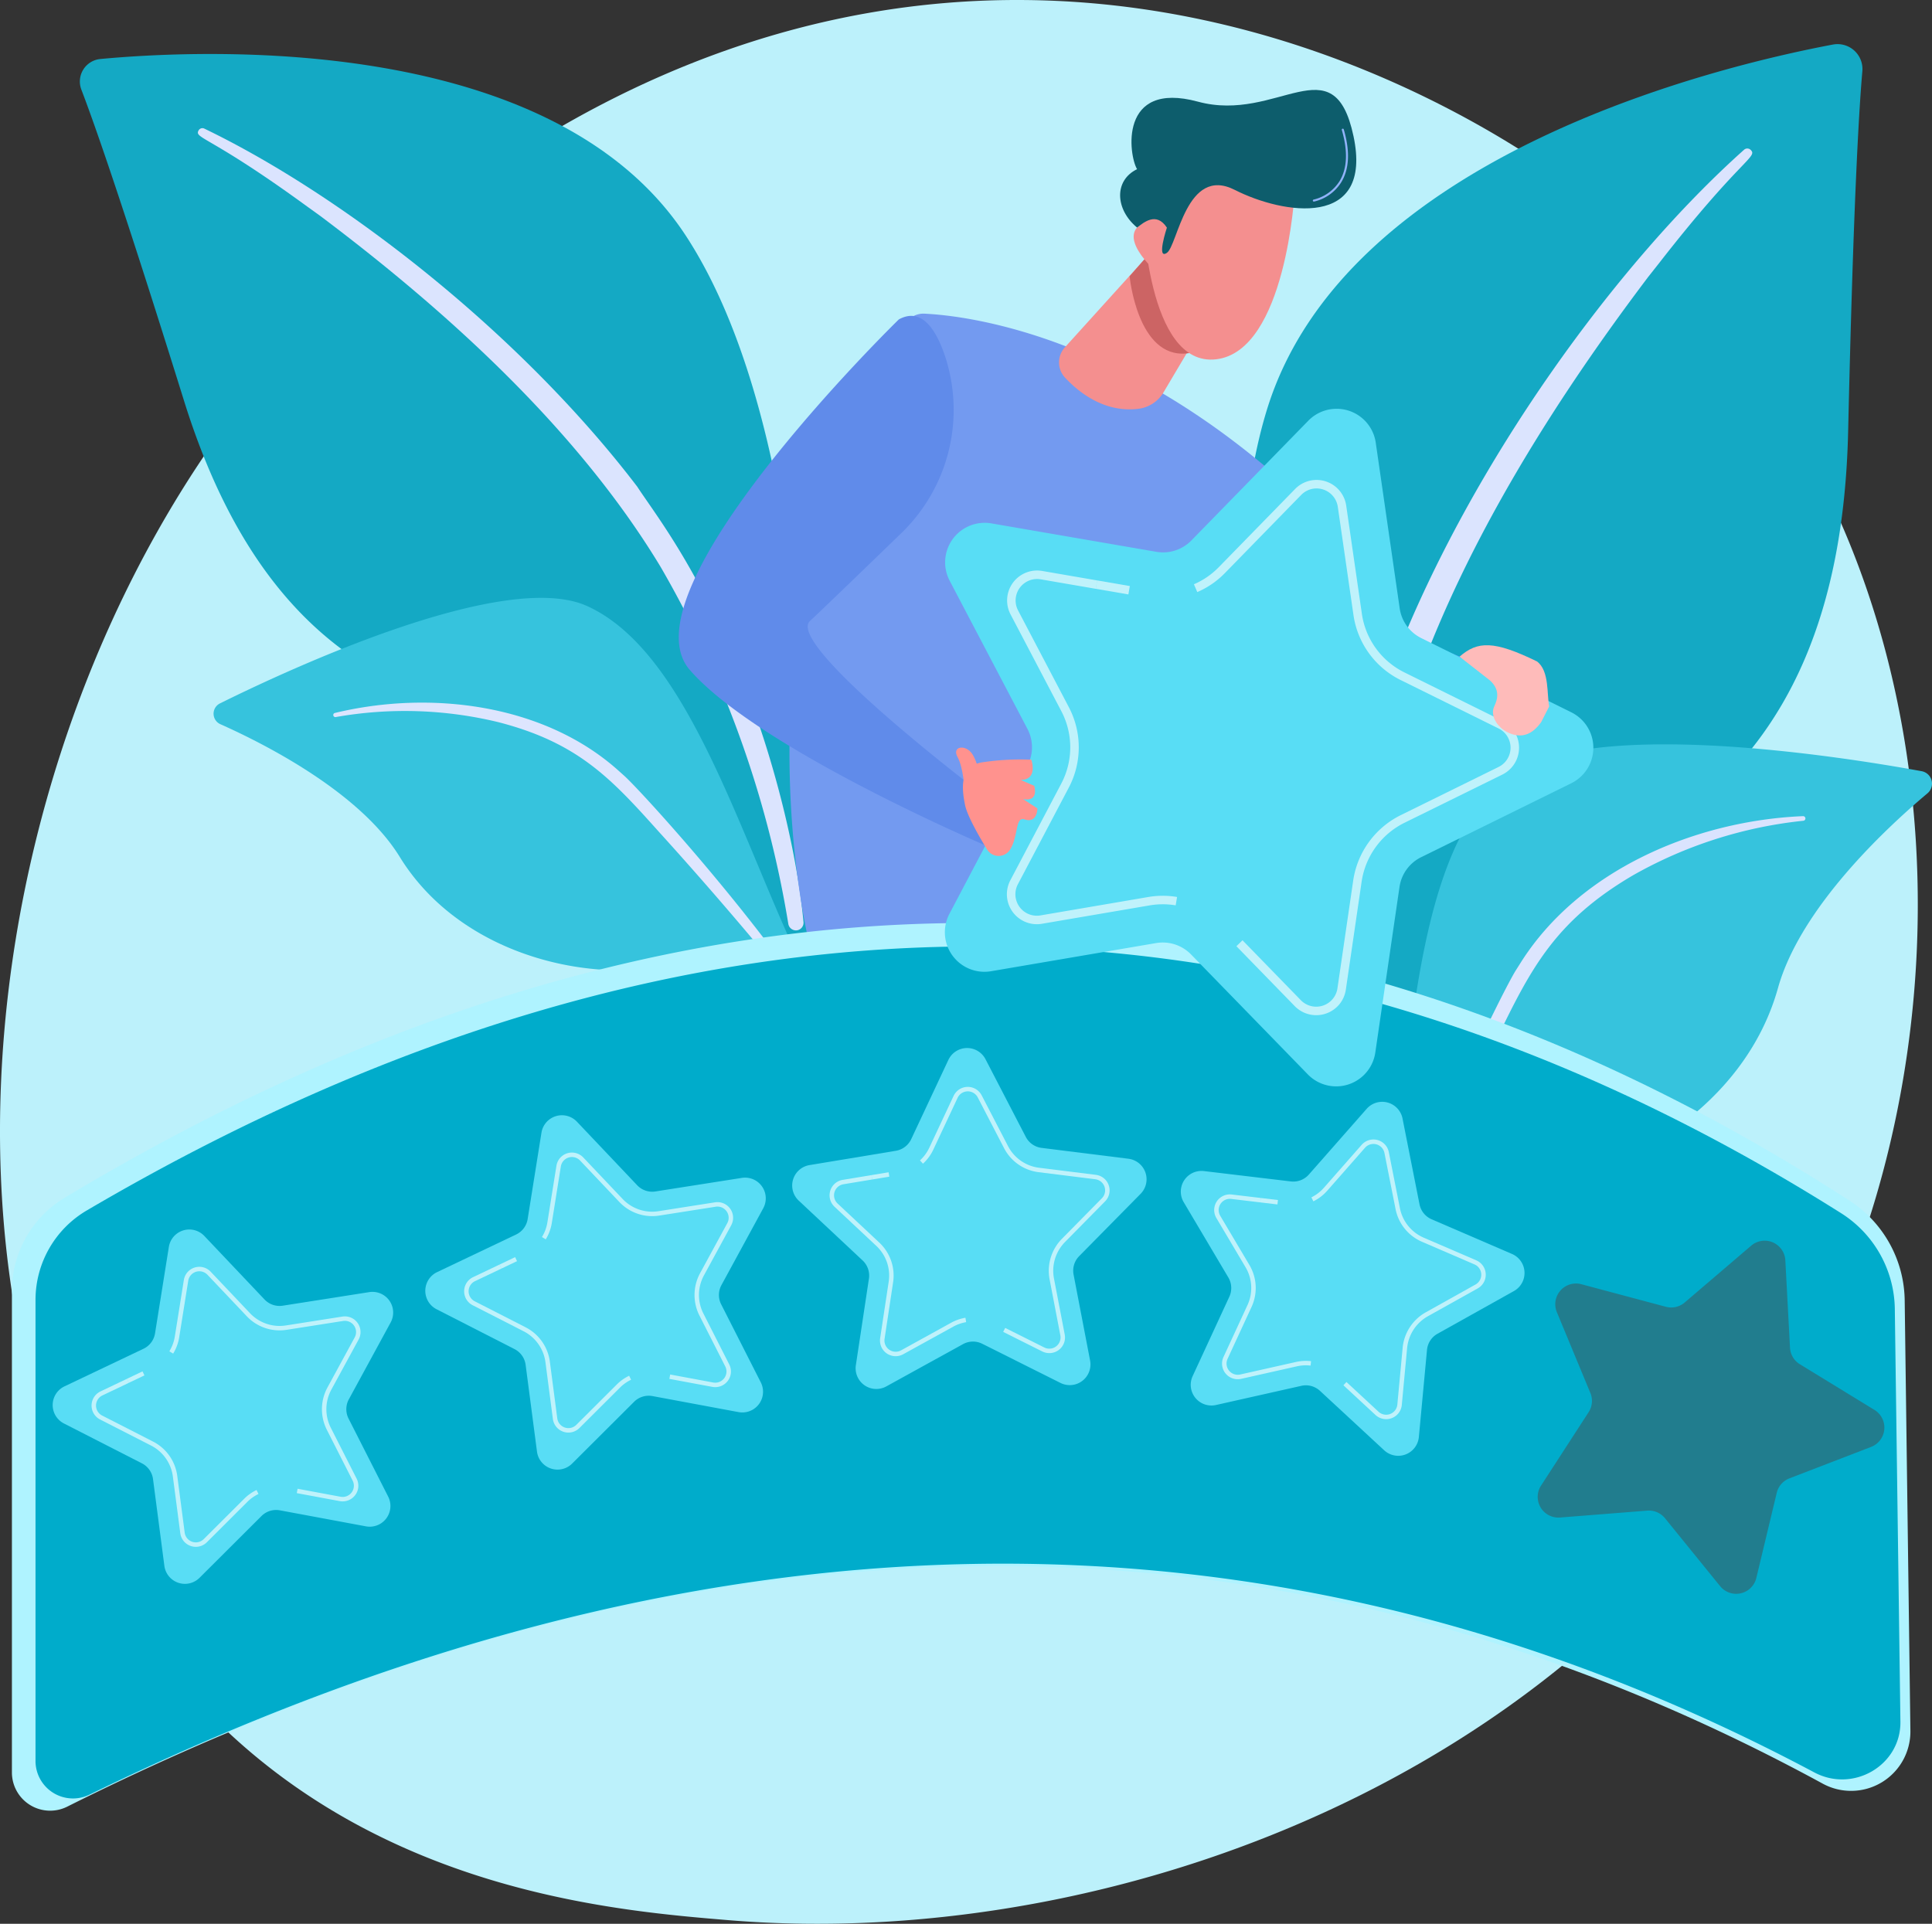 <svg xmlns="http://www.w3.org/2000/svg" xmlns:xlink="http://www.w3.org/1999/xlink" width="382.463" height="380.89" viewBox="0 0 382.463 380.89">
  <rect x="0" y="0" width="382.463" height="380.89" fill="#333333" stroke="none"/>
  <defs>
    <linearGradient id="linear-gradient" x1="0.892" y1="0.114" x2="-2.349" y2="2.456" gradientUnits="objectBoundingBox">
      <stop offset="0" stop-color="#dae3fe"/>
      <stop offset="1" stop-color="#e9effd"/>
    </linearGradient>
    <linearGradient id="linear-gradient-2" x1="0.174" y1="-0.919" x2="1.483" y2="4.845" xlink:href="#linear-gradient"/>
    <linearGradient id="linear-gradient-3" x1="1.1" y1="2.352" x2="-0.276" y2="-1.791" gradientUnits="objectBoundingBox">
      <stop offset="0" stop-color="#53d8ff"/>
      <stop offset="1" stop-color="#3840f7"/>
    </linearGradient>
    <linearGradient id="linear-gradient-4" x1="-9.607" y1="4.262" x2="-1.921" y2="1.099" gradientUnits="objectBoundingBox">
      <stop offset="0" stop-color="#febbba"/>
      <stop offset="1" stop-color="#ff928e"/>
    </linearGradient>
    <linearGradient id="linear-gradient-5" x1="-3.379" y1="2.269" x2="-0.514" y2="0.736" xlink:href="#linear-gradient-4"/>
    <linearGradient id="linear-gradient-6" x1="-26.277" y1="-5.213" x2="-26.806" y2="-7.74" xlink:href="#linear-gradient-4"/>
  </defs>
  <g id="Illustration" transform="translate(-449.218 -455)">
    <g id="Group_21" data-name="Group 21" transform="translate(449.218 454.999)">
      <path id="Path_1" data-name="Path 1" d="M812.951,713.248c-38.46,89.9-139.982,128.508-219.526,121.925-21.719-1.8-65.417-5.414-99.538-37.681C428.361,735.526,438.453,606,501.18,529.744c8.078-9.82,63.992-75.616,151.124-74.735,63.793.645,108.569,36.681,114.014,41.17a175.608,175.608,0,0,1,35.72,40.528C834.161,586.943,836.985,657.072,812.951,713.248Z" transform="translate(-449.218 -454.999)" fill="#bcf1fb"/>
      <g id="Group_5" data-name="Group 5" transform="translate(245.919 8.736)">
        <g id="Group_3" data-name="Group 3">
          <path id="Path_2" data-name="Path 2" d="M2282.863,759.436s-1.24-52.107,22.76-66.053,69.632-22.665,71.342-97.486c1-43.8,2.085-62.955,2.812-71.306a4.932,4.932,0,0,0-5.825-5.282c-22.73,4.282-96.569,21.907-112.05,72.305C2243.549,651.364,2282.863,759.436,2282.863,759.436Z" transform="translate(-2257.021 -519.223)" fill="#14a9c4"/>
          <path id="Path_3" data-name="Path 3" d="M2475.276,671.381c-24.951,22.252-53.8,61.634-69.179,101.017-1.974,6.49-7.748,20.293-10.255,44.816-2.239,20.453-1.126,42.066,1.589,56.372a1.667,1.667,0,0,0,1.948,1.327,1.69,1.69,0,0,0,1.334-1.915,228.585,228.585,0,0,1,5.292-82.317c9.079-33.706,29.328-66.386,50.272-94.1l2.155-2.729c16.227-20.839,19.643-20.992,18.126-22.445A.949.949,0,0,0,2475.276,671.381Z" transform="translate(-2375.924 -650.476)" fill="#dbe4fe"/>
        </g>
        <g id="Group_4" data-name="Group 4" transform="translate(21.878 138.639)">
          <path id="Path_4" data-name="Path 4" d="M2418.309,1663.568c-1.846-1.223,2.479-12.239,2.849-13.837q2.047-8.866,3.476-17.86c5.017-31.631,5.082-71.262,23.1-86.535,15-12.711,66.026-4.686,82.723-1.636a2.5,2.5,0,0,1,1.165,4.381c-8.007,6.725-25.136,22.586-29.6,38.572-5.883,21.07-25.915,34.472-43.848,38.1-11.327,2.291-21.167,5.6-27.909,15.571-3.608,5.333-4.907,18.024-8.926,21.728C2419.75,1663.516,2418.806,1663.9,2418.309,1663.568Z" transform="translate(-2417.852 -1538.387)" fill="#36c3dd"/>
          <path id="Path_5" data-name="Path 5" d="M2553.942,1642.887c-21.3.892-44.17,10.61-55.774,28.838l-1.1,1.739c-2.53,4.078-16.866,33.072-24.829,57.106a.572.572,0,0,0,.363.722.583.583,0,0,0,.715-.342c5.548-13.578,13.515-30.792,19.861-43.664,6.806-14.047,11.568-23.56,27.091-32.672a86.427,86.427,0,0,1,33.734-10.813.458.458,0,0,0-.066-.914Z" transform="translate(-2464.82 -1628.671)" fill="url(#linear-gradient)"/>
        </g>
      </g>
      <g id="Group_8" data-name="Group 8" transform="translate(15.812 10.691)">
        <g id="Group_6" data-name="Group 6">
          <path id="Path_6" data-name="Path 6" d="M709.2,721.476s-11.966-45.816-36.418-51.985-66.486-2.357-86.717-67.27c-11.844-38-17.586-54.457-20.312-61.568a4.481,4.481,0,0,1,3.764-6.071c20.923-1.953,89.821-5.052,115.962,35.086C716.473,617.25,709.2,721.476,709.2,721.476Z" transform="translate(-565.456 -533.591)" fill="#14a9c4"/>
          <path id="Path_7" data-name="Path 7" d="M738.437,641.623c27.362,13.185,62.42,40.353,85.712,70.9C827.5,717.693,836,728.3,844.328,749.09c7.078,17.3,11.518,36.455,12.729,49.629a1.514,1.514,0,0,1-1.369,1.647,1.536,1.536,0,0,1-1.645-1.338,207.668,207.668,0,0,0-25.236-70.564c-16.369-27.163-42.237-50.632-67.469-69.592l-2.566-1.844c-19.389-14.136-22.411-13.414-21.45-15.063A.862.862,0,0,1,738.437,641.623Z" transform="translate(-713.807 -626.854)" fill="#dbe4fe"/>
        </g>
        <g id="Group_7" data-name="Group 7" transform="translate(26.466 107.682)">
          <path id="Path_8" data-name="Path 8" d="M939.039,1480.772c3.234.577-37.15-28.236-63.257-84.192-12.3-26.368-22.284-60.962-41.844-69.787-16.279-7.345-58.835,12.442-72.653,19.286a2.275,2.275,0,0,0,.08,4.117c8.677,3.868,27.608,13.43,35.508,26.273,10.414,16.928,31.264,23.615,47.834,22.292s26.164-.748,40.976,22.111S929.849,1479.131,939.039,1480.772Z" transform="translate(-760.017 -1325.184)" fill="#36c3dd"/>
          <path id="Path_9" data-name="Path 9" d="M934.465,1479.722c18.828-4.555,41.231-1.8,55.93,11.218l1.392,1.245c3.231,2.928,23.011,24.659,35.984,43.654a.519.519,0,0,1-.136.722.529.529,0,0,1-.71-.12c-8.245-10.468-19.514-23.506-28.28-33.159-9.461-10.563-16-17.678-31.84-21.749a78.518,78.518,0,0,0-32.168-1,.417.417,0,0,1-.172-.815Z" transform="translate(-910.459 -1456.932)" fill="url(#linear-gradient-2)"/>
        </g>
      </g>
      <path id="Path_10" data-name="Path 10" d="M2124.507,1130.405s15.942,37.827,55.964,42.069l-1.061,6.974s-52.271,9.065-79.9-36.84Z" transform="translate(-1875.018 -1038.528)" fill="url(#linear-gradient-3)"/>
      <g id="Group_10" data-name="Group 10" transform="translate(134.371 17.807)">
        <path id="Path_11" data-name="Path 11" d="M1601.953,1036.021s-16.657-66.462,19.067-122.546a4.228,4.228,0,0,1,3.77-1.966c8.42.41,37.326,3.958,69.836,32.268,0,0-34.169,28.961-38.277,93.658C1656.349,1037.436,1624.684,1038.8,1601.953,1036.021Z" transform="translate(-1576.163 -867.212)" fill="#739af0"/>
        <path id="Path_12" data-name="Path 12" d="M2008.477,823.021l-16.909,18.694a4.418,4.418,0,0,0,.064,6.066c2.821,3,7.817,6.875,14.351,6.134a6.762,6.762,0,0,0,5.061-3.216l10.245-17.269Z" transform="translate(-1915.116 -790.766)" fill="#f48f8f"/>
        <path id="Path_9016" data-name="Path 9016" d="M124.388,50.034S125.924,66.31,135.7,65.315s-8.254-18.782-8.254-18.782" transform="translate(-35.138 -13.145)" fill="#cc6464"/>
        <g id="Group_9" data-name="Group 9" transform="translate(87.368)">
          <path id="Path_13" data-name="Path 13" d="M2142.463,673.427s-1.717,31.415-15.507,33.079-14.536-29.2-14.536-29.2S2125.66,649.63,2142.463,673.427Z" transform="translate(-2107.91 -653.178)" fill="#f48f8f"/>
          <path id="Path_14" data-name="Path 14" d="M2106.79,783.263s.481-9.717-5.059-7.832c-7.139,2.43,1.839,10.108,1.839,10.108Z" transform="translate(-2096.292 -749.44)" fill="#f48f8f"/>
          <path id="Path_15" data-name="Path 15" d="M2088.527,613.17s-2.142,6.454,0,4.99,3.859-17.328,13.425-12.47,27.439,7.8,23.514-10.645-15.017-2.539-30.788-6.816-13.687,10.692-12.055,13.365c-4.647,2.269-4.3,8.005,0,11.554C2083.888,612.23,2086.385,609.911,2088.527,613.17Z" transform="translate(-2079.265 -585.905)" fill="#0d5d6c"/>
          <path id="Path_16" data-name="Path 16" d="M2360.04,656.727a.2.2,0,0,1-.036-.4,8.358,8.358,0,0,0,5.092-3.618c1.547-2.513,1.7-5.931.465-10.161a.2.2,0,1,1,.385-.113c1.272,4.347,1.1,7.876-.512,10.49a8.608,8.608,0,0,1-5.357,3.8A.181.181,0,0,1,2360.04,656.727Z" transform="translate(-2321.672 -634.622)" fill="#91b3fa"/>
        </g>
        <path id="Path_17" data-name="Path 17" d="M1480.567,915.46s-55.041,53.666-41.384,69.394,59.141,35.011,59.141,35.011l-1.447-10.548s-38.9-29.491-33.9-34.148c2.607-2.428,10.777-10.317,18-17.312a33.935,33.935,0,0,0,8.607-35.512C1487.654,916.837,1484.788,913.152,1480.567,915.46Z" transform="translate(-1437.005 -870.025)" fill="#608bea"/>
      </g>
      <g id="Group_17" data-name="Group 17" transform="translate(2.361 182.746)">
        <g id="Group_11" data-name="Group 11">
          <path id="Path_18" data-name="Path 18" d="M825.045,1968.8c-110.616-60.242-226.6-55.941-347.534,4.562a7.563,7.563,0,0,1-10.935-6.775v-95.34a21.512,21.512,0,0,1,10.429-18.436c120.638-72.5,239.731-72.78,353.369.573a23.886,23.886,0,0,1,10.9,19.759l1.128,85.193A11.741,11.741,0,0,1,825.045,1968.8Z" transform="translate(-466.577 -1798.402)" fill="#aff3ff"/>
          <path id="Path_19" data-name="Path 19" d="M853,1996.045c-108.66-57.814-222.595-53.687-341.386,4.378a7.424,7.424,0,0,1-10.742-6.5v-91.5a20.551,20.551,0,0,1,10.245-17.693c118.5-69.582,235.49-69.847,347.119.55a22.8,22.8,0,0,1,10.708,18.963l1.108,81.76C870.164,1994.62,860.742,2000.167,853,1996.045Z" transform="translate(-496.203 -1827.874)" fill="#00accb"/>
        </g>
        <g id="Group_16" data-name="Group 16" transform="translate(8.067 24.749)">
          <g id="Group_12" data-name="Group 12" transform="translate(146.385)">
            <path id="Path_20" data-name="Path 20" d="M1670.979,2009.207l-12.169,12.344a4.1,4.1,0,0,0-1.105,3.648l3.27,17.023a4.1,4.1,0,0,1-5.855,4.435l-15.5-7.759a4.1,4.1,0,0,0-3.811.076l-15.179,8.37a4.1,4.1,0,0,1-6.027-4.2l2.589-17.14a4.1,4.1,0,0,0-1.25-3.6l-12.651-11.85a4.1,4.1,0,0,1,2.13-7.03l17.1-2.834a4.1,4.1,0,0,0,3.039-2.3l7.36-15.694a4.1,4.1,0,0,1,7.344-.146l7.98,15.388a4.1,4.1,0,0,0,3.128,2.178l17.2,2.151A4.1,4.1,0,0,1,1670.979,2009.207Z" transform="translate(-1601.99 -1980.34)" fill="#58ddf5"/>
            <path id="Path_21" data-name="Path 21" d="M1683.515,2194.441a8.035,8.035,0,0,0-2.543.888l-9.913,5.466a3.1,3.1,0,0,1-4.567-3.18l1.691-11.194a8.057,8.057,0,0,0-2.458-7.084l-8.263-7.739a3.1,3.1,0,0,1,1.614-5.325l5.706-.946.144.868-5.706.946a2.223,2.223,0,0,0-1.156,3.815l8.263,7.739a8.936,8.936,0,0,1,2.727,7.858l-1.69,11.194a2.222,2.222,0,0,0,3.27,2.278l9.913-5.466a8.928,8.928,0,0,1,2.821-.986Z" transform="translate(-1649.066 -2140.164)" fill="#fff" opacity="0.62"/>
            <path id="Path_22" data-name="Path 22" d="M1816.532,2087.66a3.11,3.11,0,0,1-4.284,1.65l-7.745-3.876.394-.788,7.745,3.876a2.222,2.222,0,0,0,3.177-2.407L1813.684,2075a9.023,9.023,0,0,1,2.412-7.96l7.947-8.062a2.222,2.222,0,0,0-1.307-3.766l-11.234-1.4a8.932,8.932,0,0,1-6.823-4.753l-5.213-10.05a2.222,2.222,0,0,0-3.984.079l-4.807,10.251a8.884,8.884,0,0,1-2.05,2.79l-.594-.649a8.006,8.006,0,0,0,1.847-2.515l4.807-10.25a3.1,3.1,0,0,1,5.563-.111l5.213,10.05a8.053,8.053,0,0,0,6.151,4.285l11.234,1.4a3.1,3.1,0,0,1,1.825,5.257l-7.948,8.062a8.129,8.129,0,0,0-2.173,7.176l2.135,11.117A3.1,3.1,0,0,1,1816.532,2087.66Z" transform="translate(-1762.723 -2029.227)" fill="#fff" opacity="0.62"/>
            <rect id="Rectangle_2" data-name="Rectangle 2" width="3.427" height="0.88" transform="translate(15.716 25.164) rotate(-9.403)" fill="#fff" opacity="0.62"/>
          </g>
          <g id="Group_13" data-name="Group 13" transform="translate(73.763 13.303)">
            <path id="Path_23" data-name="Path 23" d="M1135.041,2096.541l-8.283,15.227a4.1,4.1,0,0,0-.054,3.812l7.848,15.456a4.1,4.1,0,0,1-4.4,5.881l-17.041-3.172a4.1,4.1,0,0,0-3.642,1.126l-12.274,12.24a4.1,4.1,0,0,1-6.953-2.369l-2.249-17.187a4.1,4.1,0,0,0-2.2-3.115l-15.434-7.891a4.1,4.1,0,0,1,.1-7.344l15.651-7.451a4.1,4.1,0,0,0,2.284-3.052l2.735-17.116a4.1,4.1,0,0,1,7.017-2.171L1110.076,2092a4.1,4.1,0,0,0,3.608,1.229l17.124-2.687A4.1,4.1,0,0,1,1135.041,2096.541Z" transform="translate(-1068.13 -2078.13)" fill="#58ddf5"/>
            <path id="Path_24" data-name="Path 24" d="M1157.759,2318.362a8.028,8.028,0,0,0-2.2,1.557l-8.016,7.993a3.1,3.1,0,0,1-5.268-1.794l-1.469-11.225a8.057,8.057,0,0,0-4.321-6.128l-10.08-5.153a3.1,3.1,0,0,1,.079-5.564l5.223-2.486.378.794-5.223,2.486a2.223,2.223,0,0,0-.057,3.986l10.08,5.153a8.936,8.936,0,0,1,4.793,6.8l1.469,11.225a2.222,2.222,0,0,0,3.772,1.285l8.016-7.993a8.935,8.935,0,0,1,2.438-1.727Z" transform="translate(-1117.019 -2265.983)" fill="#fff" opacity="0.62"/>
            <path id="Path_25" data-name="Path 25" d="M1275.345,2176.158a3.11,3.11,0,0,1-3.661,2.77l-8.514-1.584.161-.866,8.514,1.584a2.222,2.222,0,0,0,2.387-3.191l-5.124-10.093a9.023,9.023,0,0,1,.118-8.317l5.409-9.944a2.222,2.222,0,0,0-2.3-3.258l-11.185,1.755a8.931,8.931,0,0,1-7.871-2.682l-7.788-8.217a2.222,2.222,0,0,0-3.808,1.177l-1.786,11.18a8.883,8.883,0,0,1-1.2,3.248l-.751-.459a8.007,8.007,0,0,0,1.08-2.928l1.786-11.179a3.1,3.1,0,0,1,5.316-1.645l7.787,8.218a8.054,8.054,0,0,0,7.1,2.418l11.185-1.756a3.1,3.1,0,0,1,3.207,4.548l-5.41,9.944a8.129,8.129,0,0,0-.105,7.5l5.124,10.093A3.1,3.1,0,0,1,1275.345,2176.158Z" transform="translate(-1214.85 -2125.137)" fill="#fff" opacity="0.62"/>
            <rect id="Rectangle_3" data-name="Rectangle 3" width="3.427" height="0.88" transform="translate(14.69 29.577) rotate(-25.449)" fill="#fff" opacity="0.62"/>
          </g>
          <g id="Group_14" data-name="Group 14" transform="translate(0 35.923)">
            <path id="Path_26" data-name="Path 26" d="M592.793,2262.826l-8.283,15.227a4.1,4.1,0,0,0-.054,3.812l7.848,15.456a4.1,4.1,0,0,1-4.4,5.881l-17.041-3.172a4.1,4.1,0,0,0-3.642,1.126l-12.274,12.24a4.1,4.1,0,0,1-6.953-2.369l-2.249-17.187a4.1,4.1,0,0,0-2.2-3.115l-15.434-7.891a4.1,4.1,0,0,1,.1-7.345l15.651-7.45a4.1,4.1,0,0,0,2.284-3.052l2.735-17.116a4.1,4.1,0,0,1,7.017-2.171l11.922,12.583a4.1,4.1,0,0,0,3.608,1.229l17.124-2.687A4.1,4.1,0,0,1,592.793,2262.826Z" transform="translate(-525.882 -2244.416)" fill="#58ddf5"/>
            <path id="Path_27" data-name="Path 27" d="M615.511,2484.648a8.029,8.029,0,0,0-2.2,1.557L605.3,2494.2a3.1,3.1,0,0,1-5.268-1.794l-1.469-11.225a8.056,8.056,0,0,0-4.321-6.128l-10.08-5.153a3.1,3.1,0,0,1,.079-5.564l5.223-2.486.378.794-5.223,2.486a2.223,2.223,0,0,0-.057,3.986l10.08,5.153a8.936,8.936,0,0,1,4.793,6.8l1.47,11.225a2.222,2.222,0,0,0,3.772,1.285l8.016-7.993a8.936,8.936,0,0,1,2.438-1.727Z" transform="translate(-574.771 -2432.269)" fill="#fff" opacity="0.62"/>
            <path id="Path_28" data-name="Path 28" d="M733.1,2342.444a3.109,3.109,0,0,1-3.661,2.77l-8.514-1.584.161-.866,8.514,1.584a2.222,2.222,0,0,0,2.387-3.191l-5.124-10.093a9.023,9.023,0,0,1,.118-8.317l5.409-9.944a2.222,2.222,0,0,0-2.3-3.258l-11.185,1.755a8.932,8.932,0,0,1-7.871-2.682l-7.788-8.217a2.222,2.222,0,0,0-3.808,1.177l-1.786,11.18a8.886,8.886,0,0,1-1.2,3.248l-.75-.459a8.007,8.007,0,0,0,1.08-2.928l1.786-11.179a3.1,3.1,0,0,1,5.315-1.645l7.788,8.218a8.054,8.054,0,0,0,7.1,2.418l11.185-1.755a3.1,3.1,0,0,1,3.207,4.548l-5.41,9.944a8.129,8.129,0,0,0-.105,7.5l5.124,10.093A3.1,3.1,0,0,1,733.1,2342.444Z" transform="translate(-672.602 -2291.423)" fill="#fff" opacity="0.62"/>
            <rect id="Rectangle_4" data-name="Rectangle 4" width="3.427" height="0.88" transform="translate(14.69 29.577) rotate(-25.449)" fill="#fff" opacity="0.62"/>
          </g>
          <path id="Path_29" data-name="Path 29" d="M2752.887,2301.562l-16.176,6.228a4.1,4.1,0,0,0-2.511,2.868l-4.04,16.856a4.1,4.1,0,0,1-7.163,1.626l-10.922-13.46a4.1,4.1,0,0,0-3.5-1.5l-17.28,1.366a4.1,4.1,0,0,1-3.76-6.31l9.426-14.547a4.1,4.1,0,0,0,.346-3.8l-6.639-16.012a4.1,4.1,0,0,1,4.84-5.526l16.748,4.47a4.1,4.1,0,0,0,3.717-.844l13.177-11.263a4.1,4.1,0,0,1,6.751,2.9l.925,17.309a4.1,4.1,0,0,0,1.951,3.274l14.783,9.052A4.1,4.1,0,0,1,2752.887,2301.562Z" transform="translate(-2392.901 -2222.585)" fill="#217d8e"/>
          <g id="Group_15" data-name="Group 15" transform="translate(223.32 10.645)">
            <path id="Path_30" data-name="Path 30" d="M2233.508,2096.068l-15.131,8.456a4.1,4.1,0,0,0-2.08,3.195l-1.612,17.259a4.1,4.1,0,0,1-6.861,2.624l-12.718-11.777a4.1,4.1,0,0,0-3.681-.991l-16.912,3.8a4.1,4.1,0,0,1-4.616-5.714l7.271-15.735a4.1,4.1,0,0,0-.2-3.807l-8.84-14.91a4.1,4.1,0,0,1,4.008-6.155l17.212,2.052a4.1,4.1,0,0,0,3.56-1.362l11.448-13.015a4.1,4.1,0,0,1,7.093,1.91l3.367,17a4.1,4.1,0,0,0,2.4,2.965l15.916,6.867A4.1,4.1,0,0,1,2233.508,2096.068Z" transform="translate(-2167.552 -2058.593)" fill="#58ddf5"/>
            <path id="Path_31" data-name="Path 31" d="M2235.279,2227.312a8.032,8.032,0,0,0-2.691.143l-11.045,2.481a3.1,3.1,0,0,1-3.5-4.329l4.749-10.277a8.057,8.057,0,0,0-.383-7.488l-5.774-9.738a3.1,3.1,0,0,1,3.037-4.663l5.743.685-.1.874-5.744-.685a2.222,2.222,0,0,0-2.175,3.341l5.774,9.738a8.937,8.937,0,0,1,.425,8.307l-4.748,10.277a2.222,2.222,0,0,0,2.5,3.1l11.045-2.481a8.915,8.915,0,0,1,2.984-.159Z" transform="translate(-2209.583 -2175.079)" fill="#fff" opacity="0.62"/>
            <path id="Path_32" data-name="Path 32" d="M2374.913,2167.661a3.11,3.11,0,0,1-4.574.388l-6.355-5.884.6-.646,6.354,5.884a2.222,2.222,0,0,0,3.722-1.424l1.053-11.27a9.023,9.023,0,0,1,4.538-6.971l9.882-5.522a2.223,2.223,0,0,0-.2-3.981l-10.4-4.485a8.932,8.932,0,0,1-5.225-6.469l-2.2-11.105a2.222,2.222,0,0,0-3.848-1.037l-7.477,8.5a8.883,8.883,0,0,1-2.748,2.107l-.39-.789a8,8,0,0,0,2.476-1.9l7.477-8.5a3.1,3.1,0,0,1,5.373,1.447l2.2,11.106a8.053,8.053,0,0,0,4.711,5.832l10.4,4.485a3.1,3.1,0,0,1,.285,5.558l-9.882,5.522a8.129,8.129,0,0,0-4.091,6.284l-1.053,11.27A3.1,3.1,0,0,1,2374.913,2167.661Z" transform="translate(-2331.786 -2106.032)" fill="#fff" opacity="0.62"/>
            <rect id="Rectangle_5" data-name="Rectangle 5" width="0.88" height="3.427" transform="translate(15.731 19.922) rotate(-83.193)" fill="#fff" opacity="0.62"/>
          </g>
        </g>
      </g>
      <g id="Group_20" data-name="Group 20" transform="translate(187.033 80.93)">
        <g id="Group_18" data-name="Group 18">
          <path id="Path_33" data-name="Path 33" d="M1948.168,1124.078l-29.726,14.641a7.83,7.83,0,0,0-4.288,5.892l-4.79,32.789a7.829,7.829,0,0,1-13.358,4.328l-23.111-23.746a7.829,7.829,0,0,0-6.929-2.257L1833.3,1161.3a7.83,7.83,0,0,1-8.245-11.367l15.443-29.318a7.83,7.83,0,0,0,.005-7.287l-15.4-29.342a7.83,7.83,0,0,1,8.262-11.354l32.655,5.627a7.83,7.83,0,0,0,6.932-2.246l23.148-23.711a7.829,7.829,0,0,1,13.351,4.349l4.74,32.8a7.83,7.83,0,0,0,4.279,5.9l29.7,14.689A7.83,7.83,0,0,1,1948.168,1124.078Z" transform="translate(-1824.138 -1049.935)" fill="#58ddf5"/>
          <path id="Path_34" data-name="Path 34" d="M1947.877,1351.653a15.349,15.349,0,0,0-5.151.007l-21.331,3.641a5.932,5.932,0,0,1-6.247-8.611l10.085-19.148a15.4,15.4,0,0,0,.012-14.334l-10.056-19.163a5.931,5.931,0,0,1,6.26-8.6l10.9,1.878-.285,1.658-10.9-1.877a4.249,4.249,0,0,0-4.484,6.162l10.056,19.163a17.082,17.082,0,0,1-.012,15.9l-10.084,19.148a4.247,4.247,0,0,0,4.473,6.167l21.331-3.641a17.059,17.059,0,0,1,5.712-.008Z" transform="translate(-1902.172 -1253.331)" fill="#fff" opacity="0.62"/>
          <path id="Path_35" data-name="Path 35" d="M2215.435,1257.413a5.945,5.945,0,0,1-8.771.287l-11.548-11.864,1.207-1.174,11.548,11.864a4.247,4.247,0,0,0,7.247-2.35l3.129-21.411a17.25,17.25,0,0,1,9.356-12.857l19.413-9.562a4.249,4.249,0,0,0,.006-7.62l-19.4-9.594a17.074,17.074,0,0,1-9.333-12.868l-3.1-21.419a4.248,4.248,0,0,0-7.244-2.361l-15.119,15.487a16.982,16.982,0,0,1-5.454,3.749l-.666-1.544a15.306,15.306,0,0,0,4.916-3.381l15.118-15.486a5.93,5.93,0,0,1,10.113,3.294l3.1,21.42a15.394,15.394,0,0,0,8.414,11.6l19.4,9.594a5.932,5.932,0,0,1-.008,10.639l-19.414,9.562a15.541,15.541,0,0,0-8.433,11.592l-3.13,21.411A5.929,5.929,0,0,1,2215.435,1257.413Z" transform="translate(-2137.387 -1139.425)" fill="#fff" opacity="0.62"/>
          <rect id="Rectangle_6" data-name="Rectangle 6" width="1.682" height="6.552" transform="translate(29.887 35.648) rotate(-80.217)" fill="#fff" opacity="0.62"/>
        </g>
        <g id="Group_19" data-name="Group 19" transform="translate(2.235 67.086)">
          <path id="Path_36" data-name="Path 36" d="M1842.258,1551.588s-.231-4.534-1.405-6.634,1.558-2.583,2.9-.612,2.309,7.437,2.309,7.437S1843.72,1553.17,1842.258,1551.588Z" transform="translate(-1840.566 -1543.094)" fill="url(#linear-gradient-4)"/>
          <path id="Path_37" data-name="Path 37" d="M1859.878,1578.246a2.688,2.688,0,0,1-4.584-.014c-1.558-2.551-3.917-6.658-4.35-8.8-.657-3.246-1.1-7.588,3.2-8.411a50.593,50.593,0,0,1,9.917-.553s1.417,3.99-2.115,4.008l2.686,1.155s1.057,3.228-2.183,2.639l2.825,1.844s0,3.02-2.562,2.171C1860.864,1571.675,1861.528,1575.574,1859.878,1578.246Z" transform="translate(-1849.17 -1558.071)" fill="url(#linear-gradient-5)"/>
        </g>
        <path id="Path_38" data-name="Path 38" d="M2588.582,1397.3c-8.49-4.135-11.733-4.059-15.307-.936l6.023,4.713c1.947,1.771,1.58,3.6.838,5.138-.918,1.9.751,4.6,3.518,5.488,2.021.647,3.966.16,5.773-2.376l1.591-3.122C2590.526,1403.909,2591.094,1399.138,2588.582,1397.3Z" transform="translate(-2471.368 -1347.281)" fill="url(#linear-gradient-6)"/>
      </g>
    </g>
  </g>
</svg>

